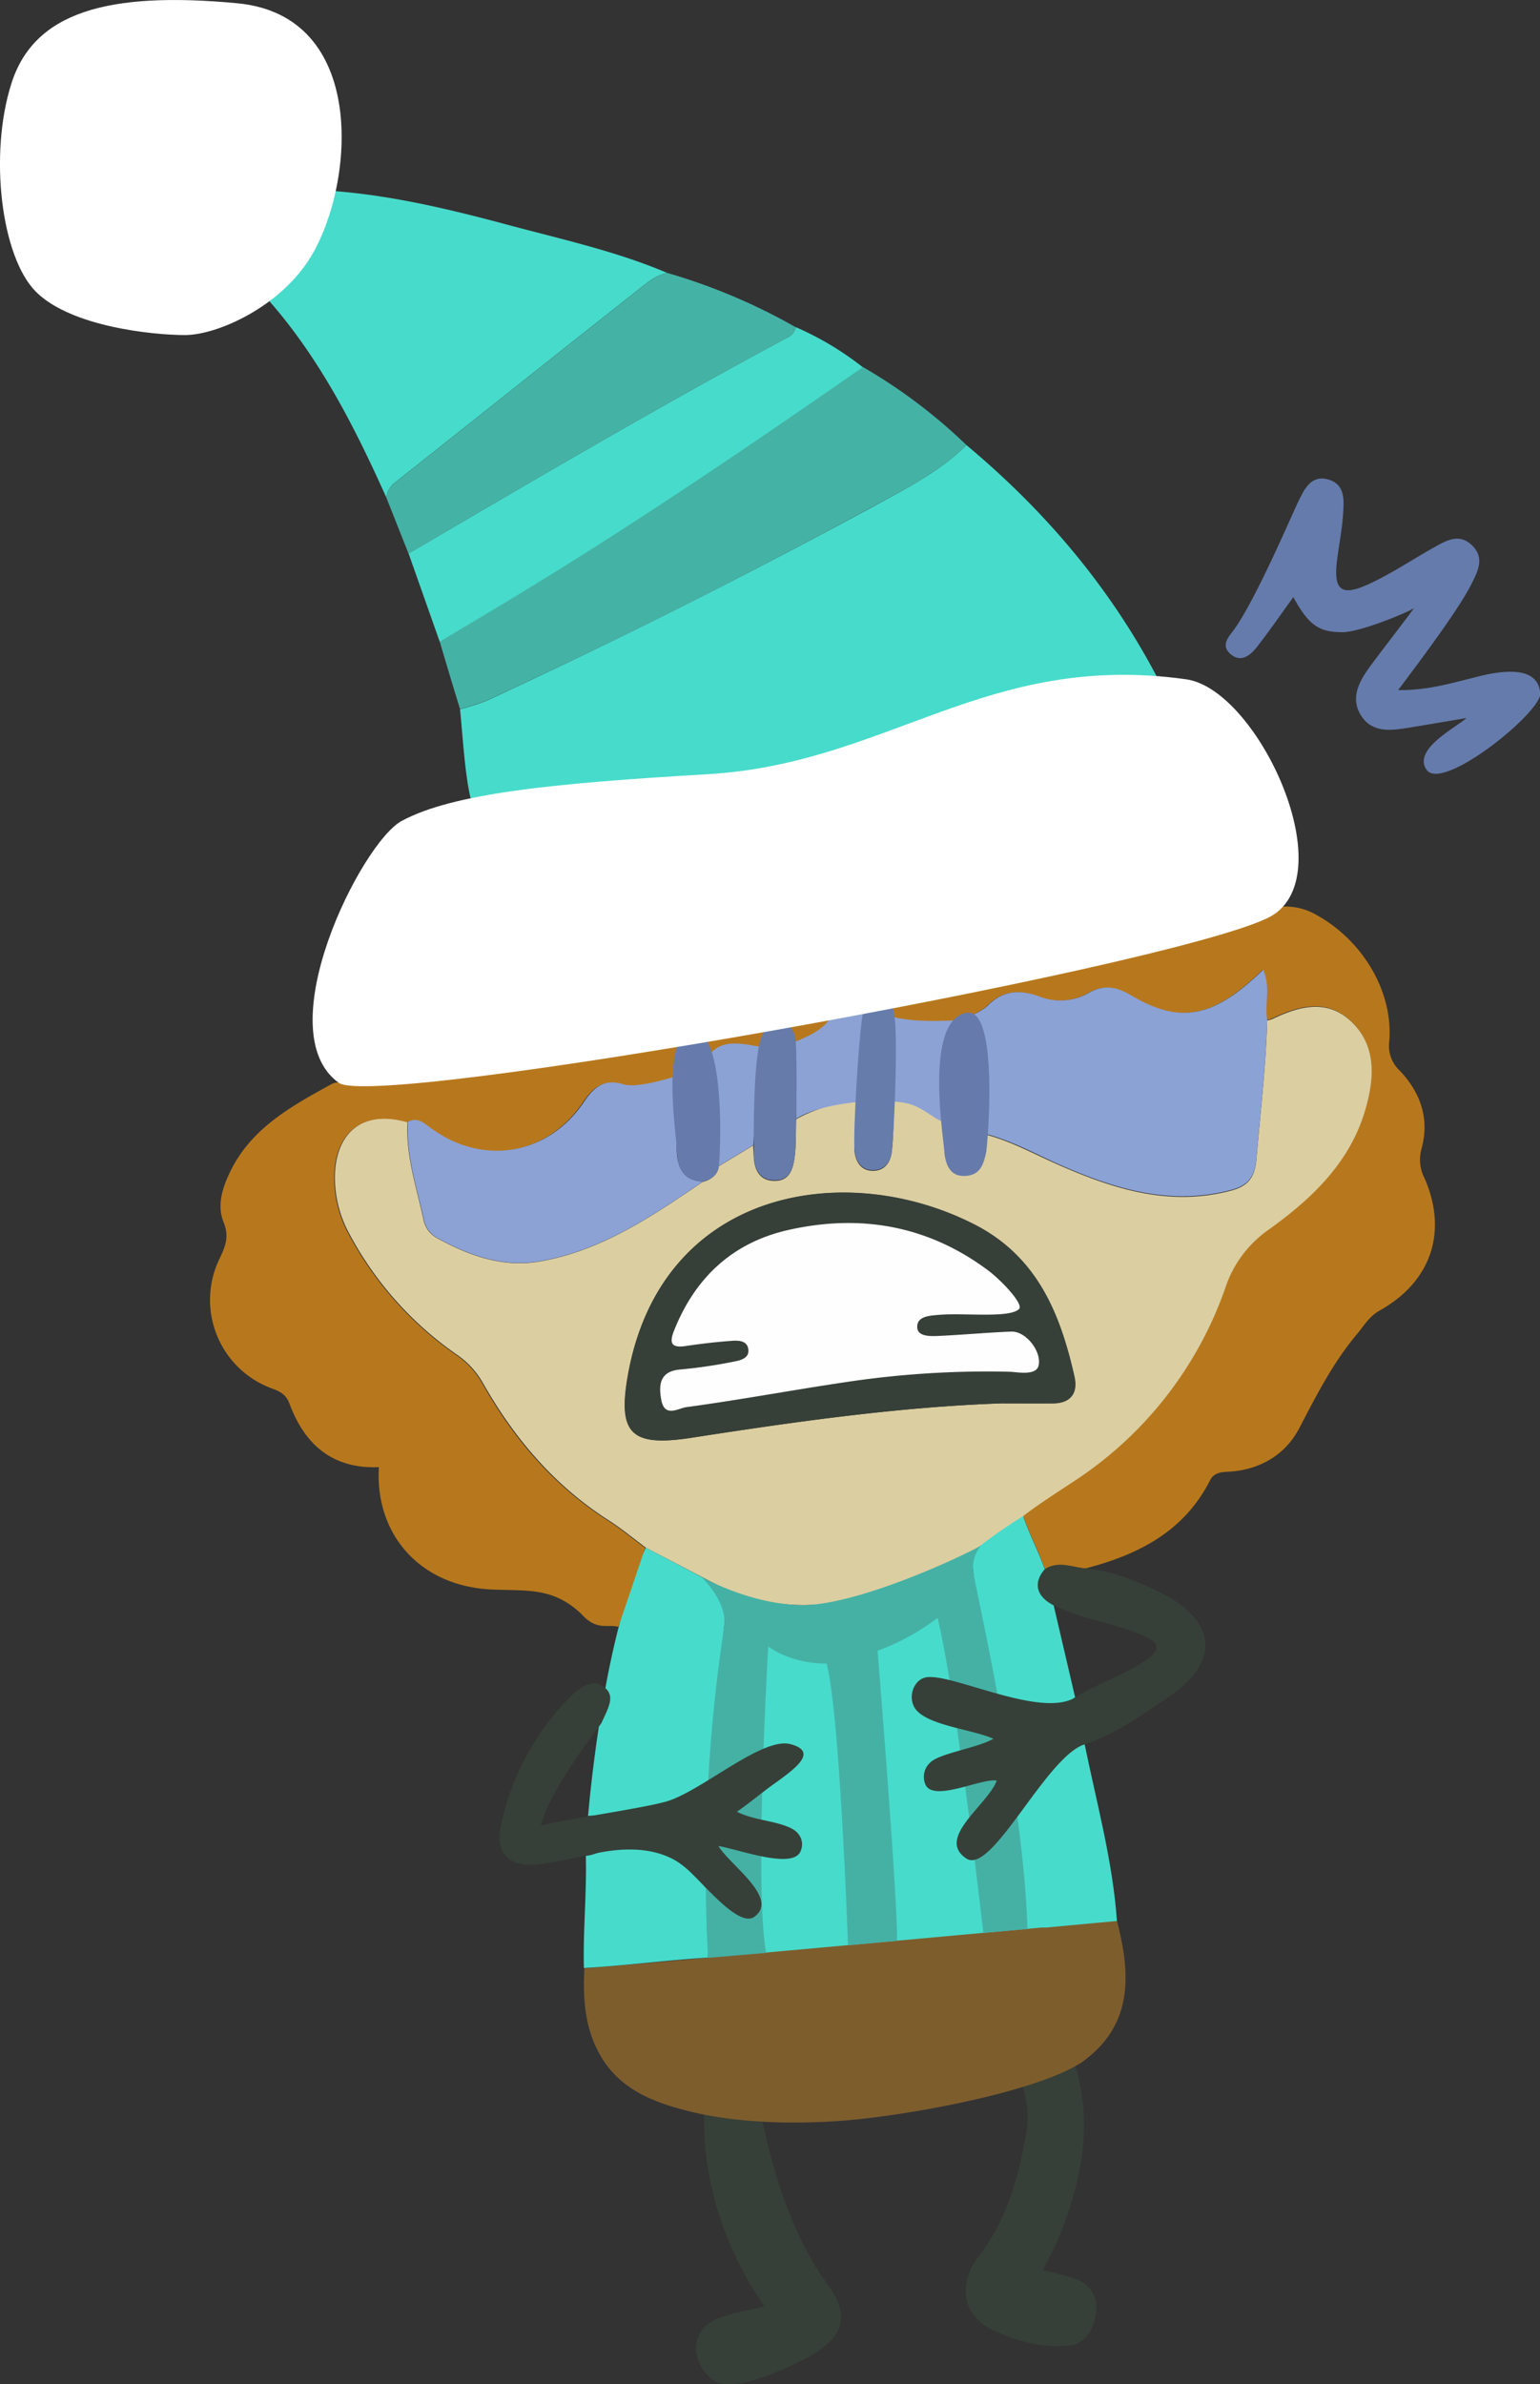 <svg id="Capa_1" data-name="Capa 1" xmlns="http://www.w3.org/2000/svg" viewBox="0 0 296.63 459.11"><rect x="0" y="0" width="296.63" height="459.11" fill="#333333" stroke="none"/><defs><style>.cls-1{fill:#364038;}.cls-2{fill:#47dbcb;}.cls-3{fill:#657bab;}.cls-4{fill:#7e5d2d;}.cls-5{fill:#45b2a6;}.cls-6{fill:#dbcea1;}.cls-7{fill:#45b1a5;}.cls-8{fill:#b7781d;}.cls-9{fill:#8ba2d5;}.cls-10{fill:#8ca2d5;}.cls-11{fill:#8ca2d4;}.cls-12{fill:#8ba2d4;}.cls-13{fill:#667bab;}.cls-14{fill:#fefefe;}.cls-15{fill:#667cab;}.cls-16{fill:#667baa;}.cls-17{fill:#fff;}</style></defs><title>player</title><path class="cls-1" d="M305.3,490.89c3.37-1.73,6.17-4.35,10.15-4.06,3.53,11.54,1,23.1-3.47,33.65-.76,1.81-1.74,3.54-2.8,5.66a61,61,0,0,1,6.16,1.64,5.8,5.8,0,0,1,4.09,6.6c-.37,3-2,5.84-4.88,6.23-5.17.69-10.61-.81-15.32-3.12-5.44-2.67-6.49-8.66-2.46-13.9,5.56-7.21,7.83-15.62,9.31-24.34A18.71,18.71,0,0,0,305.3,490.89Z" transform="translate(-108.32 -88.99)"/><path class="cls-1" d="M244,495.59c1-2.85,3.66-.1,5.59.78,1.59.72,3.81-.53,5.39.23,2.33,11.14,6.1,23.29,12.91,32.52,4.09,5.54,3.31,10.1-4.47,14.07-3.65,1.87-11.15,5.46-15.86,4.84-2.89-.39-5.43-4.21-5.15-7.3.29-3.29,2.58-4.88,5.41-5.74,2.35-.72,4.77-1.17,7.73-1.88C248,522.27,243.44,508.55,244,495.59Z" transform="translate(-108.32 -88.99)"/><polygon class="cls-2" points="145.77 315.56 144.78 377.55 156.65 378.37 200.46 376.69 204.65 370.81 192.45 305.28 145.77 315.56"/><path class="cls-3" d="M366.91,210.73c-4.6,0-6.5-1.35-9.48-6.76-2.35,3.25-4.58,6.5-7,9.6-1.26,1.6-3.05,3.11-5.07,1.39s-.35-3.36.7-4.8c4.22-5.83,11.36-22.64,12.25-24.42,1.18-2.38,2.41-5.3,5.69-4.46,3.59.91,3.19,4.22,3,7s-.76,5.59-1.12,8.38c-.78,6,.72,7.29,6.15,4.78,4.34-2,8.35-4.73,12.55-7.07,2.34-1.32,4.82-2.76,7.28-.37s1.14,4.93-.05,7.33c-2.81,5.69-12.69,18.5-14.19,20.55,5.94.07,10.78-1.49,15.63-2.68,4.69-1.15,11.41-2,11.74,3.33.22,3.63-18.79,19-21.87,14.72-2.87-4,6-8.36,7.67-10-4.64.78-7.87,1.35-11.11,1.87s-6.92,1.08-9.09-2.18c-2.29-3.44-.54-6.65,1.61-9.61,1.94-2.66,8.69-11.36,8.44-11.21C378.74,207.26,370.1,210.73,366.91,210.73Z" transform="translate(-108.32 -88.99)"/><path class="cls-2" d="M294.48,174.7c14.91,12.46,27.33,27,36.46,44.2,1.65,3.11,1.45,4.75-2.14,5.52-24.83,5.34-128.77,23-129.87,18.14s-1.44-11.35-2-17a42.83,42.83,0,0,0,5.18-1.66q37.68-17.46,74.21-37.26C282.64,183.15,289.24,179.9,294.48,174.7Z" transform="translate(-108.32 -88.99)"/><path class="cls-4" d="M323.46,458.83c2.7,10.44,3.19,20.31-7,27.44-9.5,5.88-34.82,10.38-47,11.17-13.94.91-23.35-.65-28.2-1.85-6.39-1.59-12.55-3.76-16.5-9.52-3.7-5.41-4.22-11.68-3.88-18.06C228.07,467.58,319.13,459.23,323.46,458.83Z" transform="translate(-108.32 -88.99)"/><path class="cls-2" d="M182.72,184.77c-6.39-14.25-13.47-28.07-24.19-39.65-1.52-1.63-.82-2.86-.1-4.41,1.93-4.19,4.43-8.17,4.63-13,.11-2.79,2.21-2.26,4-2.21,13.5.3,26.53,3.41,39.47,6.89,10.2,2.73,20.54,5,30.32,9.16-2.21.42-3.88,1.88-5.53,3.18-15.66,12.35-31.26,24.79-46.9,37.16A4.36,4.36,0,0,0,182.72,184.77Z" transform="translate(-108.32 -88.99)"/><path class="cls-5" d="M294.48,174.7c-5.24,5.2-11.84,8.45-18.16,11.9q-36.48,19.88-74.21,37.26a42.83,42.83,0,0,1-5.18,1.66q-2-6.48-3.91-13c5.24-3.14,10.51-6.26,15.73-9.43,22.46-13.66,44.16-28.47,65.77-43.43A103.1,103.1,0,0,1,294.48,174.7Z" transform="translate(-108.32 -88.99)"/><path class="cls-2" d="M274.52,159.71c-21.61,15-43.31,29.77-65.77,43.43-5.22,3.17-10.49,6.29-15.73,9.43l-6-17c24.08-14.1,48.13-28.26,72.74-41.45a2.87,2.87,0,0,0,1.84-2.14A58.74,58.74,0,0,1,274.52,159.71Z" transform="translate(-108.32 -88.99)"/><path class="cls-5" d="M261.59,152a2.87,2.87,0,0,1-1.84,2.14c-24.61,13.19-48.66,27.35-72.74,41.45l-4.29-10.82a4.36,4.36,0,0,1,1.73-2.88c15.64-12.37,31.24-24.81,46.9-37.16,1.65-1.3,3.32-2.76,5.53-3.18A114.31,114.31,0,0,1,261.59,152Z" transform="translate(-108.32 -88.99)"/><path class="cls-2" d="M232.71,387l13.87,7.29c.53,2.48,1.64,4.6,1.28,7.52-1.13,9.11-2.53,24.72-3.16,33.89-3.25,2-4.3,5.92-8.57,6.06-5.1.16-9.53-3.68-14.54-3.09C222,434,224.75,403.93,232.71,387Z" transform="translate(-108.32 -88.99)"/><path class="cls-2" d="M303.37,438c5-4,6-12.15,13.88-13.1,2.3,11.28,5.4,22.41,6.21,34l-13,1.2c-3.13.44-4.53-1.34-4.9-4.08C304.76,450,304.09,444,303.37,438Z" transform="translate(-108.32 -88.99)"/><path class="cls-2" d="M221.16,446.36a7.94,7.94,0,0,0,1.88-.45c9.16-3.67,15.85.19,21.58,7,0,1.94.11,3.88-.06,5.81-.23,2.74.26,4.19.15,7.23-7.28.43-16.64,1.61-23.92,2C220.6,460.87,221.35,453.51,221.16,446.36Z" transform="translate(-108.32 -88.99)"/><path class="cls-6" d="M246.58,394.24,232.71,387c-2.38-1.77-4.67-3.67-7.15-5.26-10.43-6.66-18.16-15.76-24.2-26.4a16.38,16.38,0,0,0-4.92-5.42,66.1,66.1,0,0,1-20.9-23.48,22.71,22.71,0,0,1-2.72-11c.19-8.67,5.7-12.79,14-10.43-.38,6.55,1.76,12.69,3.11,19a5.14,5.14,0,0,0,2.66,3.44c6.17,3.38,12.62,5.7,19.83,4.43,11.89-2.1,21.57-8.73,31.27-15.32a3.84,3.84,0,0,0,3.09-3l6.61-4c0,.66.08,1.31.11,2,.09,2.54,1,4.7,3.79,4.82,3.29.15,3.86-2.55,4.14-5,.26-2.26.16-4.57.22-6.85,3.36-2,10.05-3.92,13.9-4.25.1,3.12-3,7.31-2.64,10.4.23,2,1.24,3.88,3.79,3.76,2.26-.11,3.17-1.89,3.39-3.67.37-3.09.35-7.14.45-10.26,8.33.13,17.9,8.19,18,7.05,4.64,1.28,8.85,3.59,13.23,5.54,10.7,4.75,21.6,8.32,33.56,5.19,3.29-.86,4.69-2.41,5-6.13.74-8.89,1.83-17.74,2.07-26.67a5.79,5.79,0,0,0,1-.27c5.19-2.49,10.58-3.94,15.26.53,4.92,4.7,4.48,10.9,2.8,16.8-3,10.46-10.6,17.51-19,23.55a22.07,22.07,0,0,0-8.14,11.24,73.3,73.3,0,0,1-29,37c-3.16,2.1-16.44,11.25-19.87,13.83-1.48.69-3,1.38-4.44,2.09C276.68,397,262.21,401.75,246.58,394.24Zm54.95-35c3.55,0,6.53,0,9.51,0,3.48,0,4.92-1.95,4.2-5.16-2.73-12.11-7.11-23-19.15-29.23-24.81-12.77-60.38-7.05-66.83,28.89-2,11.3.54,13.92,12.22,12.12C261.58,362.74,281.72,359.87,301.53,359.21Z" transform="translate(-108.32 -88.99)"/><path class="cls-2" d="M295.4,388a101.48,101.48,0,0,1,10-7.07c1.12,3.37,3,6.89,4.16,10.26-2.65,3.1-.71,5.06,1.71,6.9q2.07,8.85,4.13,17.71c-5.68,5.52-10.27,1.18-15-1.68A135,135,0,0,1,295.4,388Z" transform="translate(-108.32 -88.99)"/><path class="cls-7" d="M244.71,466a311.4,311.4,0,0,1,3.09-63.71s1.1-4.14-4.46-9.72c0,0,8.87,5.13,18.86,5.5s29.42-8.36,35.08-11.45a6.65,6.65,0,0,0-1.52,4.92c.37,2.86,9.78,43.58,10.46,68.9l-8.49.77s-5.26-46.25-8.82-60.68a43.93,43.93,0,0,1-11.55,6.33s3.92,48.27,3.74,55.87l-9.44.85s-1.58-45-4.13-54.26c0,0-6.34.26-11.23-3.28,0,0-2.74,46.52-.4,59Z" transform="translate(-108.32 -88.99)"/><path class="cls-1" d="M236.63,435.9c6.71-1.91,18.48-12.5,23.93-11.06s1,4.68-3.17,7.67c-2.23,1.58-4.64,3.64-7.12,5.34,3.09,1.62,7.1,1.68,10.19,3.07,2,.89,2.83,2.7,2.07,4.54-1.47,3.57-11.8-.31-15.82-1,2.06,3.57,11.77,10,6.94,13.61-3.18,2.39-10.63-7.46-13.75-9.84-3.32-2.53-8.57-4.11-16.86-2.35-4.12.88-9,2-12.07,2.18-4.81.21-7.22-2.51-6.23-7.16a49.38,49.38,0,0,1,13.6-25.33c1.78-1.78,4.18-3.3,6.26-1.77,2.3,1.68,1,3.84-.38,6.87-.44.94-9.86,12.36-11.72,19.91C216,439.48,231.72,437.29,236.63,435.9Z" transform="translate(-108.32 -88.99)"/><path class="cls-8" d="M227.42,402.26c-1.89-.61-4.15.88-7.12-2.49-5.46-5.17-10.4-4.4-17.32-4.71-13.74-.63-22.46-10.59-21.68-23.56-8.83.39-14.28-4.27-17.21-12.2-.69-1.87-1.93-2.42-3.54-3a18.15,18.15,0,0,1-9.91-25c1.12-2.34,1.85-4.24.76-6.93-1.31-3.2-.3-6.48,1.18-9.6,4.06-8.52,11.81-12.73,19.56-17a2.6,2.6,0,0,1,1.43-.33c16,2.19,30.69-4.36,45.78-7.42,31.53-6.39,63.34-11,95-16.65A377.14,377.14,0,0,0,352,264.22a11.79,11.79,0,0,1,9.7.85c8.81,4.75,15,14.57,14.22,24.41a6.51,6.51,0,0,0,2,5.66c4,4.21,5.81,9.26,4.2,15.07a7.82,7.82,0,0,0,.59,5.67c4.52,10.3,1.27,19.91-8.6,25.44-2,1.11-3,2.83-4.31,4.45-4.7,5.55-7.9,11.88-11.24,18.27-2.62,5-7.44,7.94-13.38,8.33-1.5.1-3,.07-3.81,1.72-5,9.83-13.84,14.29-23.94,16.91-2.61.26-5.28-1.55-7.86.18-1.12-3.37-3-6.89-4.16-10.26,3-2.31,6.71-4.66,9.87-6.76a73.3,73.3,0,0,0,29-37A22.07,22.07,0,0,1,352.37,326c8.44-6,16.05-13.09,19-23.55,1.68-5.9,2.12-12.1-2.8-16.8-4.68-4.47-10.07-3-15.26-.53a5.79,5.79,0,0,1-1,.27c-.52-3.1.72-6.4-.81-9.63-9.45,9.18-15.86,10.56-25.29,5-3-1.78-5.35-2.25-8.48-.44a11,11,0,0,1-9.2.63c-4-1.46-7.24-1.24-10.25,1.89a12.29,12.29,0,0,1-3,1.72l-3,1c-4.35.16-8.7.29-13-.89-1.57-.47-3.61.74-5.19.27-1.46-1.29-7.46,6-10.82,7.6-2.36.28-14.6,3-18.74.05l-7.91,4.74c-2.8,0-5.54,1.4-8.37.54-3.56-1.08-5.56.28-7.63,3.36-7,10.36-19.58,12.39-29.52,5.05-1.39-1-2.57-2.14-4.41-1.2-8.32-2.36-13.83,1.76-14,10.43a22.71,22.71,0,0,0,2.72,11,66.1,66.1,0,0,0,20.9,23.48,16.38,16.38,0,0,1,4.92,5.42c6,10.64,13.77,19.74,24.2,26.4,2.48,1.59,4.77,3.49,7.15,5.25Q230.06,394.61,227.42,402.26Z" transform="translate(-108.32 -88.99)"/><path class="cls-9" d="M352.4,285.36c-.24,8.93-1.33,17.78-2.07,26.67-.31,3.72-1.71,5.27-5,6.13-12,3.13-22.86-.44-33.56-5.19-4.38-2-8.59-4.26-13.23-5.54-.05-1.79-.13-3.59-.14-5.38,0-6,.43-12.11-3-17.52a12.29,12.29,0,0,0,3-1.72c3-3.13,6.26-3.35,10.25-1.89a11,11,0,0,0,9.2-.63c3.13-1.81,5.45-1.34,8.48.44,9.43,5.56,15.84,4.18,25.29-5C353.12,279,351.88,282.26,352.4,285.36Z" transform="translate(-108.32 -88.99)"/><path class="cls-10" d="M243.71,316.51c-9.7,6.59-19.38,13.22-31.27,15.32-7.21,1.27-13.66-1.05-19.83-4.43A5.14,5.14,0,0,1,190,324c-1.35-6.27-3.49-12.41-3.11-19,1.84-.94,3,.18,4.41,1.2,9.94,7.34,22.56,5.31,29.52-5.05,2.07-3.08,4.07-4.44,7.63-3.36,2.83.86,10.12-1.59,10.12-1.59s0,3.48,0,5c.06,3.11,0,6.22.1,9.32S239.84,316.39,243.71,316.51Z" transform="translate(-108.32 -88.99)"/><path class="cls-11" d="M261.67,304.4q0-7.44-.08-14.86c8.89-3.54,5.71-6,8.77-6.81,1.67-.45,2,.67,4.15,1.23,2.69,6.89-.6,11.09-.54,17.19C270.12,301.48,265,302.38,261.67,304.4Z" transform="translate(-108.32 -88.99)"/><path class="cls-11" d="M280.51,301.14c.51-5.63-1.19-11-1.07-16.55,4.25,1.18,8.6,1.05,12.95.89-2.95,6.58-1.76,13.56-2,20.4-.06,1.81.06-2.46,0-.66C287,303.9,285.59,301.25,280.51,301.14Z" transform="translate(-108.32 -88.99)"/><path class="cls-12" d="M255.64,290.72c-1.46,6.31-1.77,12.41-2.23,18.78l-6.61,4q-1.06-10.51-2.12-21C247.25,288.55,252.09,290.18,255.64,290.72Z" transform="translate(-108.32 -88.99)"/><path class="cls-13" d="M246.8,313.52c-.14,1.66-1.43,2.64-3.09,3-3.87-.12-4.89-2.75-5-5.95s-3.17-22.22,2.9-23C247.41,286.85,247.38,306.5,246.8,313.52Z" transform="translate(-108.32 -88.99)"/><path class="cls-1" d="M301.53,359.21c-19.81.66-39.95,3.53-60,6.62-11.68,1.8-14.25-.82-12.22-12.12,6.45-35.94,42-41.66,66.83-28.89,12,6.19,16.42,17.12,19.15,29.23.72,3.21-.72,5.15-4.2,5.16C308.06,359.22,305.08,359.21,301.53,359.21Zm3.08-18.16a16.66,16.66,0,0,0-6.13-7.6c-11.51-8.52-24.39-10.74-38.15-7.68-10.81,2.4-18.1,9.16-22.18,19.47-1,2.53-.32,3.3,2.3,2.91q4.41-.64,8.86-1c1.29-.09,3,0,3.17,1.63s-1.45,2.12-2.69,2.35a94.75,94.75,0,0,1-10.3,1.53c-4.15.29-4.3,3-3.77,5.9.64,3.44,3.18,1.24,4.73,1,10.15-1.37,20.28-2.92,30.42-4.43,11.33-1.69,19.81-6.24,31.26-6.05,1.11,0,5.65,4.84,6.21,2.91.78-2.69-2.33-6.77-5.26-6.65-4.63.18-9.25.62-13.88.83-1.62.08-4.09.16-4.2-1.59-.14-2.22,2.41-2.31,4.18-2.46C294.12,341.76,299.07,341.45,304.61,341.05Z" transform="translate(-108.32 -88.99)"/><path class="cls-14" d="M304.61,341.05c-1.83,1.82-10.49.71-15.43,1.13-1.77.15-4.32.24-4.18,2.46.11,1.75,2.58,1.67,4.2,1.59,4.63-.21,9.25-.65,13.88-.83,2.93-.12,6,4,5.26,6.65-.56,1.93-4.37,1.1-5.49,1.09a182.12,182.12,0,0,0-32,2.05c-10.14,1.51-20.17,3.39-30.33,4.76-1.55.21-4.18,2.08-4.82-1.36-.53-2.87-.38-5.61,3.77-5.9a94.75,94.75,0,0,0,10.3-1.53c1.24-.23,2.91-.66,2.69-2.35s-1.88-1.72-3.17-1.63q-4.45.33-8.86,1c-2.62.39-3.3-.38-2.3-2.91,4.08-10.31,11.37-17.07,22.18-19.47,13.76-3.06,26.64-.84,38.15,7.68C301,335.31,305.56,340.1,304.61,341.05Z" transform="translate(-108.32 -88.99)"/><path class="cls-15" d="M280.11,310.64c-.22,1.78-1.13,3.56-3.39,3.67-2.55.12-3.56-1.77-3.79-3.76-.37-3.09.91-24.55,1.79-27.36,1.06-3.41,5.23-3.9,5.9,1.4C281.32,290.14,280.48,307.55,280.11,310.64Z" transform="translate(-108.32 -88.99)"/><path class="cls-13" d="M294.58,284c6.23-.92,3.94,25.74,3.7,26.84-.45,2.08-1,4.26-3.64,4.56-3,.34-4-1.6-4.38-4.09C290.31,309.5,286,285.27,294.58,284Z" transform="translate(-108.32 -88.99)"/><path class="cls-16" d="M261.45,311.25c-.28,2.48-.85,5.18-4.14,5-2.81-.12-3.7-2.28-3.79-4.82,0-.65-.25-14.81,1-21.1.55-2.79,2-4.36,3.53-4.36,3.11,0,3.44,2.31,3.54,3.54C261.91,293.31,261.71,309,261.45,311.25Z" transform="translate(-108.32 -88.99)"/><path class="cls-1" d="M309.56,391.18c2.58-1.73,5.24-.42,7.86-.18,4.92.46,9.63,2.32,14.13,4.52,11.24,5.49,12,13.51,1.63,20.41-5.05,3.37-10.14,7.06-15.93,8.94-7.52,2.44-17.83,25.24-22.79,22-5.94-3.94,4.06-10.26,5.85-15-2.84-.58-12.46,4.35-13.79.61a3.71,3.71,0,0,1,.94-4.06c1.65-1.78,9.29-2.88,12.2-4.61-4.26-1.93-13.69-2.62-15.36-6.34-1-2.23.2-4.9,2.14-5.43,4.6-1.25,22.24,8,29,3.8,4.38-2.74,9.34-4.23,13.58-7.15,2.51-1.73,3.15-3.12-.35-4.68-5.63-2.49-11.85-3.2-17.37-5.88C308.53,396.75,306.91,394.28,309.56,391.18Z" transform="translate(-108.32 -88.99)"/><path class="cls-17" d="M173.57,297.5c-13.8-9.93,4.32-46.22,12.12-50.43,9.89-5.34,29.26-7.26,59-9,34.77-2.06,53.62-23.69,92.13-18.27,14,2,30.85,38.8,15.59,46C331.49,275.72,180.77,302.69,173.57,297.5Z" transform="translate(-108.32 -88.99)"/><path class="cls-17" d="M168.28,138.28c8.39-14,10.88-46.29-14.24-48.66s-39.17,1.78-43.52,15.43-2,33.43,4.75,40.15,22.55,8.31,28.68,8.31S162.35,148.17,168.28,138.28Z" transform="translate(-108.32 -88.99)"/></svg>